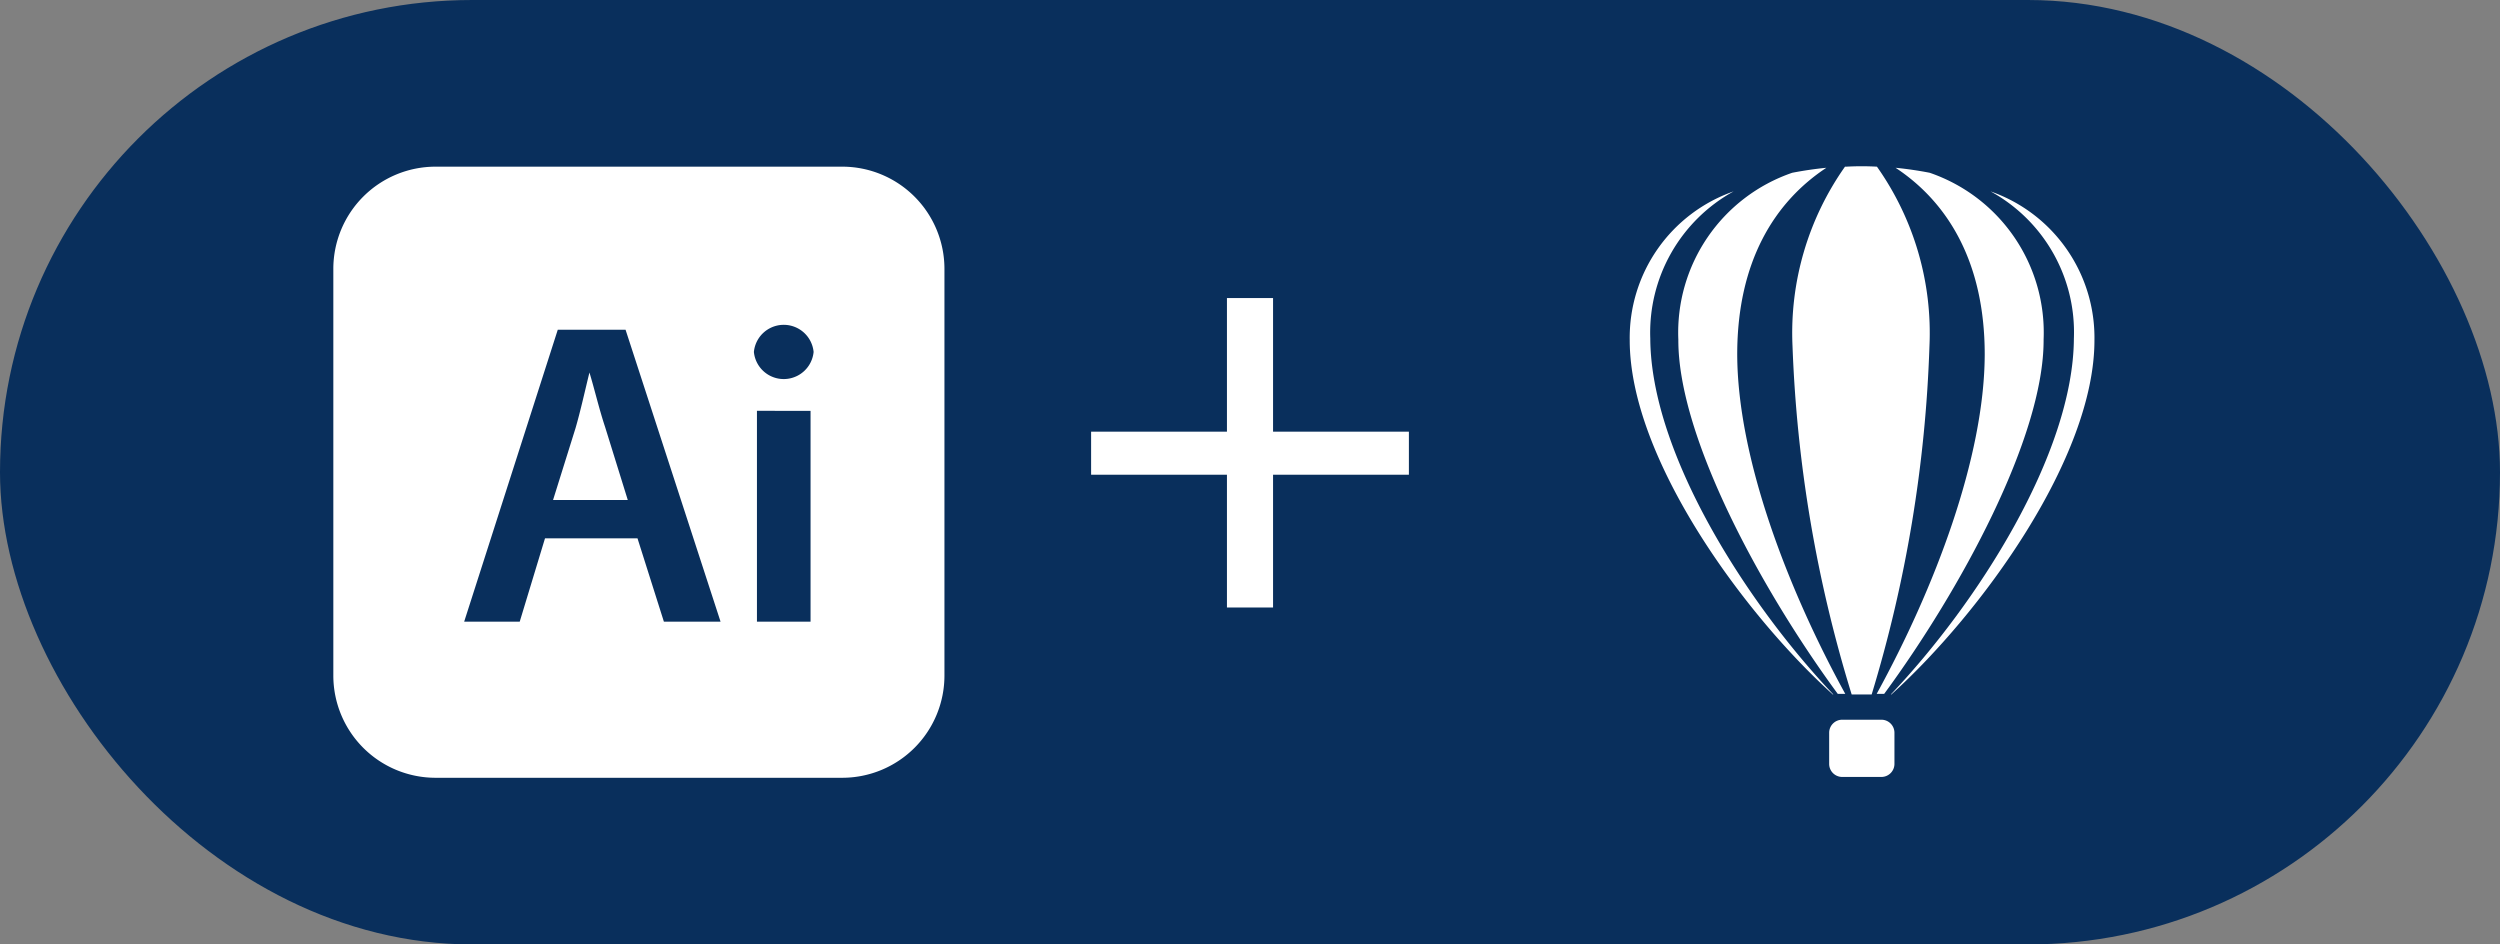 <svg xmlns="http://www.w3.org/2000/svg" viewBox="0 0 90 34"><rect x="0" y="0" width="90" height="34" fill="#808080" stroke="none"/><defs><style>.cls-1{fill:#092f5c;}.cls-2{fill:#fff;}</style></defs><title>illustrator-corel</title><g id="Layer_2" data-name="Layer 2"><g id="Layer_1-2" data-name="Layer 1"><rect class="cls-1" width="90" height="34" rx="17" ry="17"/><polygon class="cls-2" points="50.72 15.54 45.83 15.54 45.83 10.73 44.17 10.73 44.17 15.54 39.28 15.54 39.28 17.09 44.17 17.09 44.17 21.87 45.83 21.87 45.83 17.09 50.72 17.09 50.72 15.54"/></g><g id="corel"><g id="_2069a460dcf28295e231f3111e0396ed" data-name="2069a460dcf28295e231f3111e0396ed"><path class="cls-2" d="M66.31,25.91h1.42a.47.47,0,0,1,.47.46v1.14a.47.47,0,0,1-.47.46H66.31a.47.47,0,0,1-.46-.46V26.37a.47.47,0,0,1,.46-.46ZM60.42,12.25c0,3.5,3,9,5.74,12.73h.27c-2.09-3.81-3.88-8.51-3.89-12.22,0-3.36,1.36-5.5,3.21-6.72q-.61.06-1.23.18a6.08,6.08,0,0,0-4.1,6Zm6-6.25a10.38,10.38,0,0,0-1.89,6.45A48.49,48.49,0,0,0,66.66,25h.72a48.49,48.49,0,0,0,2.08-12.53A10.38,10.38,0,0,0,67.57,6a10.09,10.09,0,0,0-1.1,0Zm7.15,6.25c0,3.5-3,9-5.74,12.73h-.27c2.09-3.81,3.88-8.51,3.89-12.22,0-3.36-1.36-5.5-3.21-6.72q.61.06,1.23.18a6.08,6.08,0,0,1,4.1,6ZM68.07,25c3.08-3.24,6.57-8.65,6.59-12.82a5.78,5.78,0,0,0-3-5.29,5.58,5.58,0,0,1,3.74,5.36c0,4.23-4.08,9.83-7.31,12.75ZM66,25c-3.08-3.24-6.57-8.65-6.59-12.82a5.8,5.8,0,0,1,3-5.29,5.58,5.58,0,0,0-3.74,5.36c0,4.23,4.08,9.83,7.31,12.75Z"/></g></g><g id="illustrator"><g id="_2069a460dcf28295e231f3111e03585e" data-name="2069a460dcf28295e231f3111e03585e"><path class="cls-2" d="M21.78,15.36,22.6,18H19.91l.81-2.59c.18-.62.34-1.35.5-2h0C21.4,14,21.57,14.73,21.78,15.36ZM34,9.67V24.33A3.68,3.68,0,0,1,30.33,28H15.67A3.68,3.68,0,0,1,12,24.33V9.67A3.68,3.68,0,0,1,15.67,6H30.33A3.68,3.68,0,0,1,34,9.67ZM25.94,22.38,22.52,11.87H20.08L16.71,22.38h2l.91-3h3.33l.95,3Zm3.24-7.59H27.25v7.59h1.93Zm.11-2.12a1.08,1.08,0,0,0-2.15,0,1.08,1.08,0,0,0,2.15,0Z"/></g></g></g></svg>
